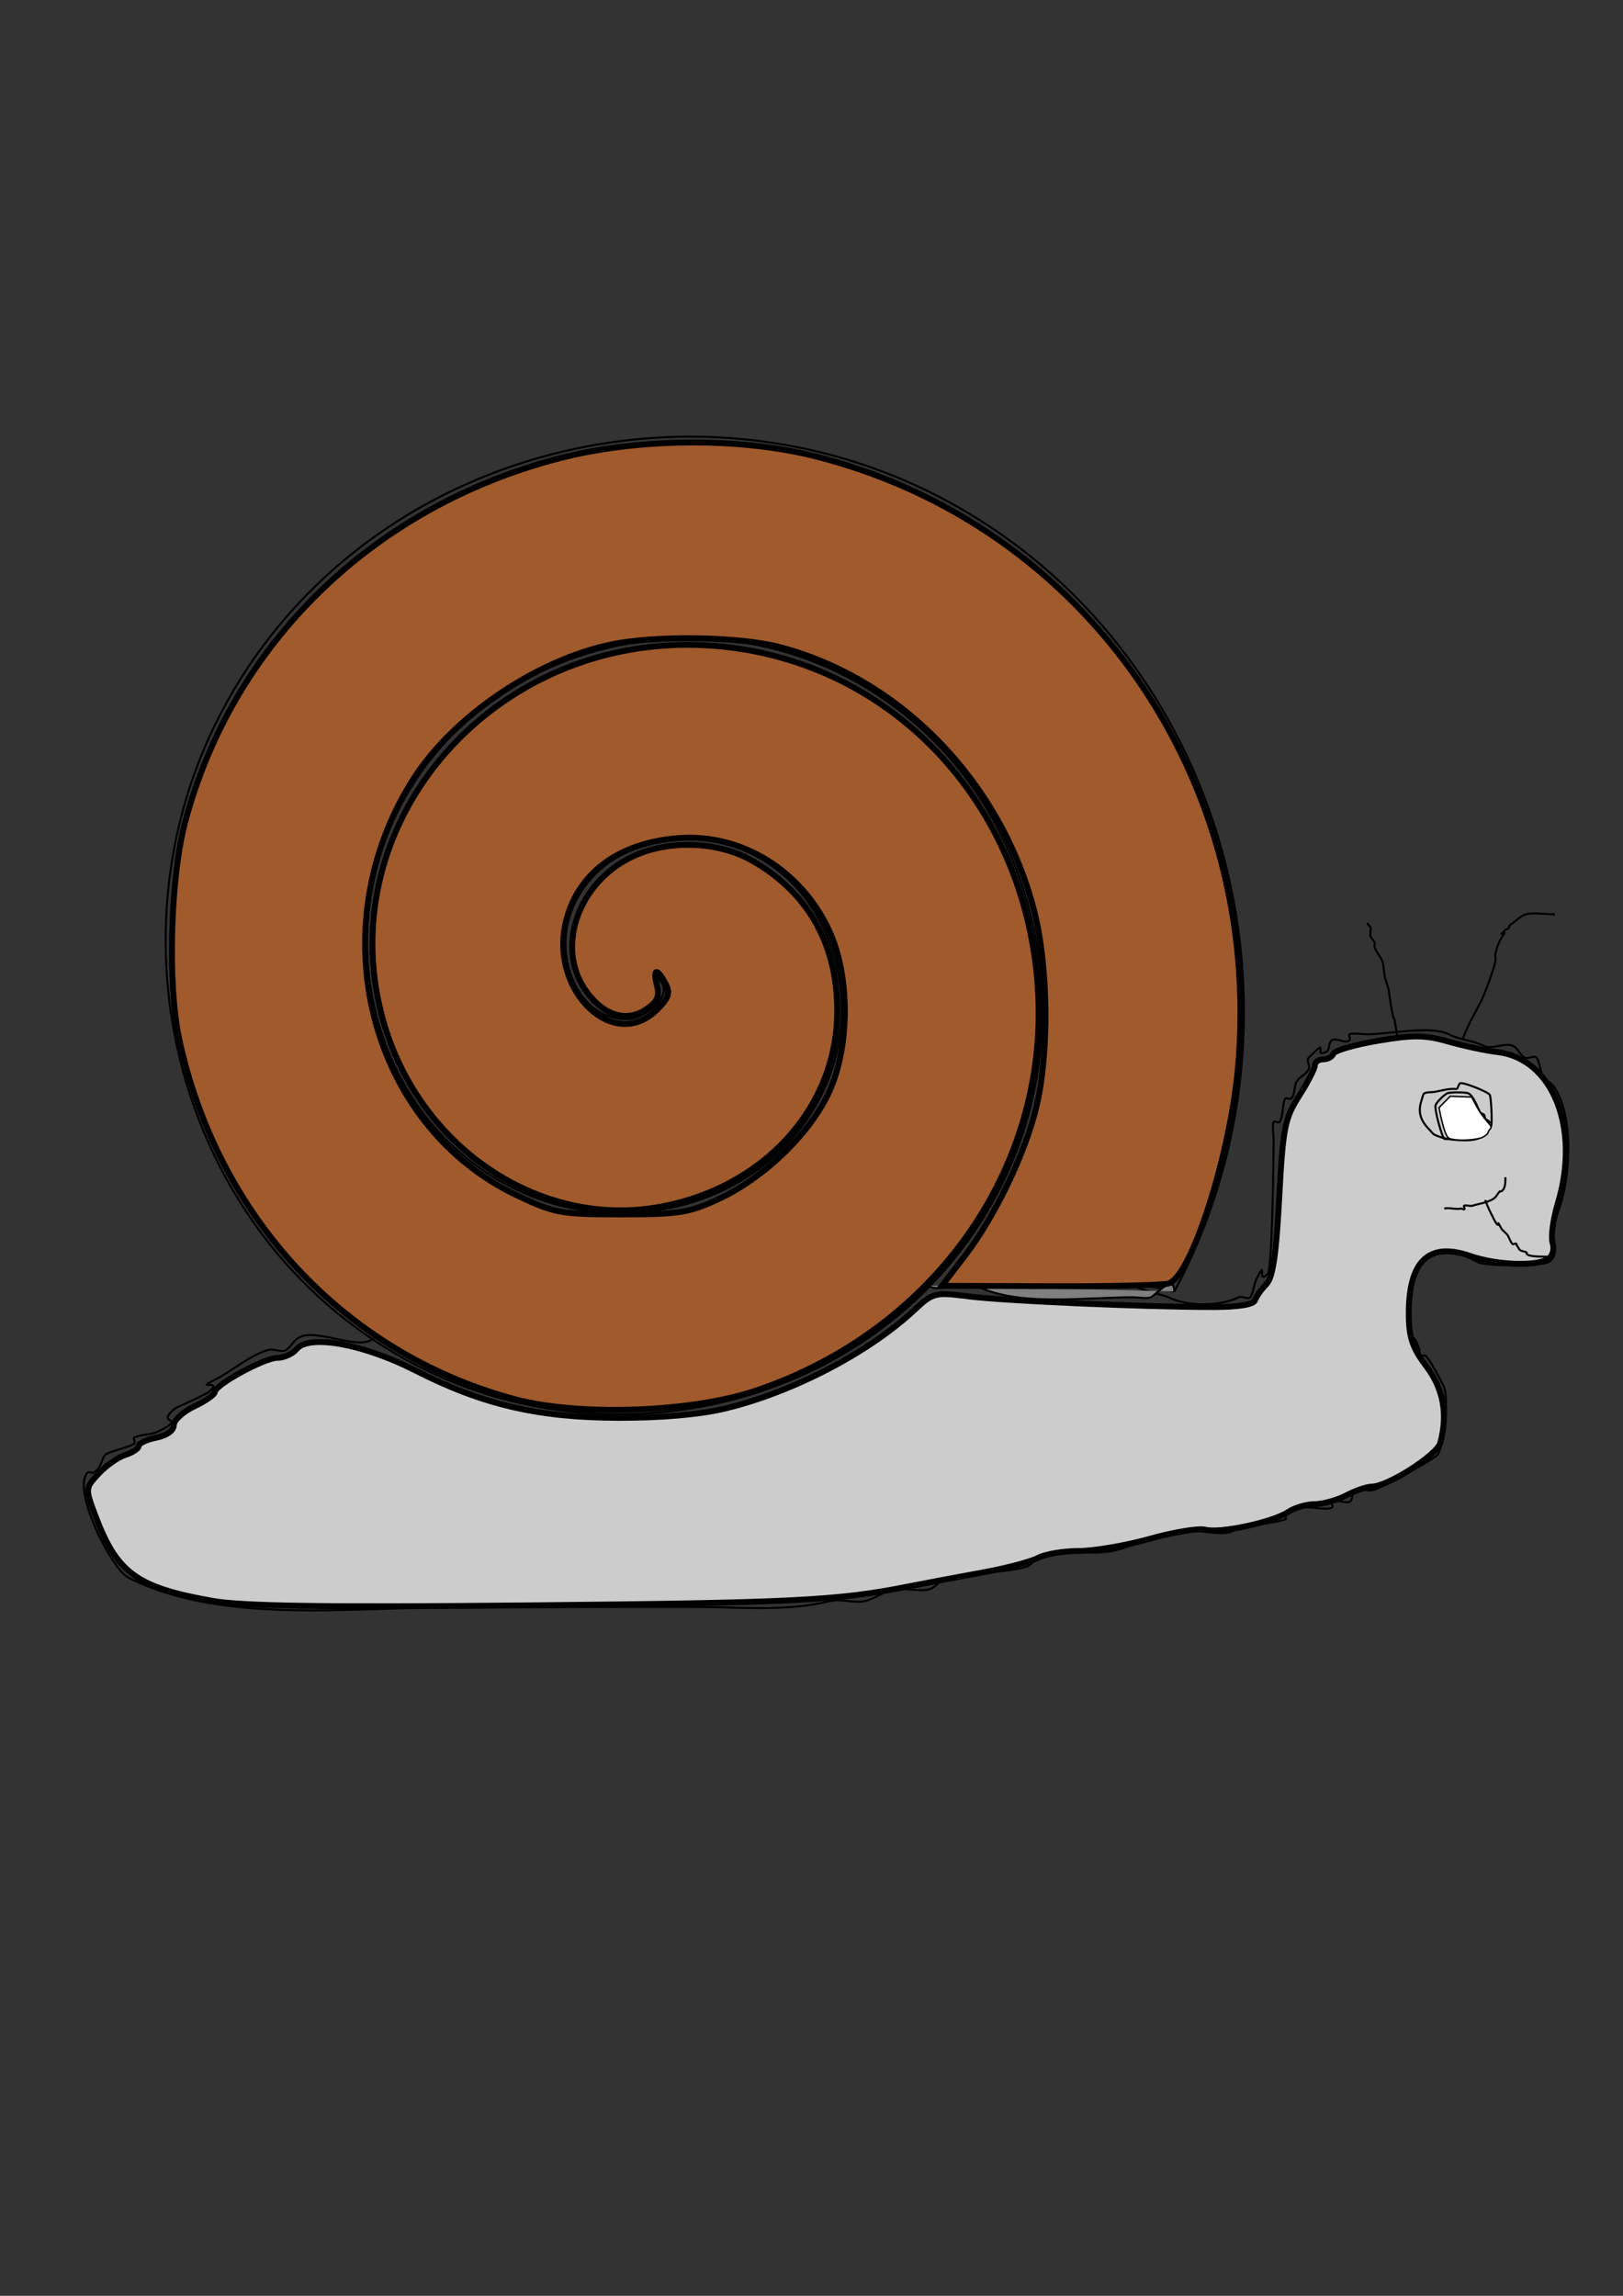 <?xml version="1.0" encoding="UTF-8" standalone="no"?>
<svg
   xmlns:dc="http://purl.org/dc/elements/1.1/"
   xmlns:cc="http://creativecommons.org/ns#"
   xmlns:rdf="http://www.w3.org/1999/02/22-rdf-syntax-ns#"
   xmlns:svg="http://www.w3.org/2000/svg"
   xmlns="http://www.w3.org/2000/svg"
   xmlns:sodipodi="http://sodipodi.sourceforge.net/DTD/sodipodi-0.dtd"
   xmlns:inkscape="http://www.inkscape.org/namespaces/inkscape"
   width="210mm"
   height="297mm"
   viewBox="0 0 210 297"
   version="1.1"
   id="svg8"
   inkscape:version="1.0.2-2 (e86c870879, 2021-01-15)"
   sodipodi:docname="slimak.svg">
  <rect x="0" y="0" width="210" height="297" fill="#333333" stroke="none"/>
  <defs
     id="defs2" />
  <sodipodi:namedview
     id="base"
     pagecolor="#ffffff"
     bordercolor="#666666"
     borderopacity="1.0"
     inkscape:pageopacity="0.0"
     inkscape:pageshadow="2"
     inkscape:zoom="1.4385061"
     inkscape:cx="403.97305"
     inkscape:cy="500.44197"
     inkscape:document-units="mm"
     inkscape:current-layer="layer1"
     inkscape:document-rotation="0"
     showgrid="false"
     inkscape:window-width="1920"
     inkscape:window-height="1017"
     inkscape:window-x="-8"
     inkscape:window-y="-8"
     inkscape:window-maximized="1" />
  <g
     inkscape:label="Warstwa 1"
     inkscape:groupmode="layer"
     id="layer1">
    <path
       sodipodi:type="spiral"
       style="fill:none;fill-rule:evenodd;stroke:#000000;stroke-width:0.265"
       id="path18"
       sodipodi:cx="84.666664"
       sodipodi:cy="126.24404"
       sodipodi:expansion="1"
       sodipodi:revolution="3"
       sodipodi:radius="78.695335"
       sodipodi:argument="-18.304193"
       sodipodi:t0="0"
       d="m 84.667,126.244 c 3.373,2.047 -1.095,5.557 -3.402,5.607 -6.252,0.135 -9.064,-7.227 -7.812,-12.41 2.241,-9.271 13.055,-12.94 21.419,-10.016 12.273,4.29 16.904,18.954 12.221,30.427 -6.242,15.292 -24.875,20.906 -39.436,14.426 C 49.335,146.123 42.732,123.469 51.027,105.833 61.073,84.474 87.774,76.876 108.479,86.998 132.88,98.925 141.474,129.687 129.52,153.458 115.718,180.903 80.885,190.496 54.051,176.704 23.559,161.033 12.968,122.122 28.6,92.226 46.137,58.687 89.13,47.096 122.086,64.571 158.674,83.972 171.266,131.05 151.946,167.066" />
    <path
       style="fill:none;stroke:#000000;stroke-width:0.265px;stroke-linecap:butt;stroke-linejoin:miter;stroke-opacity:1"
       d="m 48.381,173.113 c -2.005,1.783 -7.594,-1.489 -9.827,0 -0.593,0.395 -0.919,1.117 -1.512,1.512 -0.629,0.419 -1.534,-0.183 -2.268,0 -2.247,0.562 -4.871,2.813 -6.804,3.78 -3.146,1.573 0.808,-0.052 -0.756,1.512 -0.504,0.504 -4.399,2.158 -4.536,2.268 -2.856,2.285 1.896,0.942 -2.268,3.024 -0.929,0.465 -2.095,0.291 -3.024,0.756 -0.225,0.113 0.178,0.578 0,0.756 -0.549,0.549 -3.23,0.962 -3.78,1.512 -0.495,0.495 -0.47,1.747 -1.512,2.268 -0.225,0.113 -0.578,-0.178 -0.756,0 -2.127,2.127 3.098,12.51 5.292,13.607 12.249,6.125 28.825,3.78 43.089,3.78 10.079,0 20.159,0 30.238,0 5.733,0 11.842,0.63 17.387,-0.756 1.383,-0.346 3.207,0.295 4.536,0 1.325,-0.294 2.445,-1.269 3.78,-1.512 1.488,-0.27 3.06,0.328 4.536,0 0.887,-0.197 1.394,-1.262 2.268,-1.512 3.214,-0.918 7.356,-0.436 10.583,-1.512 0.338,-0.113 0.504,-0.504 0.756,-0.756 0.504,-0.252 0.965,-0.619 1.512,-0.756 3.441,-0.86 6.37,0.397 9.827,-0.756 2.467,-0.822 5.462,-1.792 8.315,-2.268 1.692,-0.282 4.528,0.76 6.048,0 2.162,-1.081 4.503,-0.745 6.804,-1.512 0.239,-0.08 -0.178,-0.578 0,-0.756 0.563,-0.563 1.495,-0.563 2.268,-0.756 0.888,-0.222 2.964,0.408 3.78,0 0.225,-0.113 -0.178,-0.578 0,-0.756 0.349,-0.349 1.811,0.228 2.268,0 0.504,-0.252 0.221,-1.334 0.756,-1.512 0.717,-0.239 1.527,0.148 2.268,0 0.968,-0.194 7.6,-3.82 8.315,-4.536 0.756,-0.756 1.682,-7.22 0.756,-9.071 -0.472,-0.945 -1.622,-3.134 -2.268,-3.78 -0.178,-0.178 -0.578,0.178 -0.756,0 -0.178,-0.178 0,-0.504 0,-0.756 -0.252,-0.504 -0.358,-1.113 -0.756,-1.512 -0.178,-0.178 -0.578,0.178 -0.756,0 -0.395,-0.395 0.582,-7.968 0.756,-8.315 2.051,-4.103 4.908,-3.215 8.315,-1.512 1.099,0.549 7.973,0.549 9.071,0 1.87,-0.935 0.036,-3.851 0.756,-5.292 2.064,-4.128 2.834,-13.136 0,-17.387 -0.395,-0.593 -1.193,-0.874 -1.512,-1.512 -0.229,-0.458 -0.439,-1.951 -0.756,-2.268 -0.356,-0.356 -1.061,0.225 -1.512,0 -0.637,-0.319 -0.874,-1.193 -1.512,-1.512 -1.008,-0.504 -2.772,0.504 -3.78,0 -1.507,-0.753 -3.029,-0.759 -4.536,-1.512 -2.329,-1.165 -7.915,0 -10.583,0 -0.311,0 -2.068,-0.2 -2.268,0 -0.178,0.178 0.178,0.578 0,0.756 -0.535,0.535 -1.592,-0.338 -2.268,0 -0.504,0.252 -0.252,1.26 -0.756,1.512 -1.862,0.931 0.682,-2.194 -2.268,0.756 -0.356,0.356 0.225,1.061 0,1.512 -0.319,0.637 -1.117,0.919 -1.512,1.512 -0.442,0.663 -0.193,1.704 -0.756,2.268 -0.178,0.178 -0.578,-0.178 -0.756,0 -0.379,0.379 -0.26,2.528 -0.756,3.024 -0.178,0.178 -0.578,-0.178 -0.756,0 -0.2,0.2 0,1.957 0,2.268 0,2.232 -0.183,16.814 -0.756,17.387 -1.564,1.564 0.061,-2.39 -1.512,0.756 -0.229,0.458 -0.439,1.951 -0.756,2.268 -0.356,0.356 -1.061,-0.225 -1.512,0 -2.426,1.213 -6.645,1.213 -9.071,0 -0.526,-0.263 -5.86,-1.512 -3.78,-1.512 1.533,2e-5 3.024,0.504 4.536,0.756"
       id="path26" />
    <path
       style="fill:#808080;stroke:#000000;stroke-width:0.265px;stroke-linecap:butt;stroke-linejoin:miter;stroke-opacity:1"
       d="m 120.196,166.31 c 1.048,1.042 4.665,-0.691 6.048,0 5.555,2.777 13.817,1.512 20.411,1.512 0.508,0 1.822,0.223 2.268,0 0.629,-0.315 3.024,-3.123 3.024,-0.756"
       id="path28" />
    <path
       style="fill:#cccccc;stroke:#000000;stroke-width:2.857"
       d="m 103.442,781.437 c -36.804,-6.552 -46.369,-13.564 -56.953,-41.75 -4.908,-13.07 -4.895,-13.225 1.718,-20.317 3.665,-3.931 9.557,-8.055 13.092,-9.165 3.536,-1.11 6.429,-3.057 6.429,-4.326 0,-1.269 3.857,-3.079 8.571,-4.022 5.075,-1.015 8.571,-3.511 8.571,-6.118 0,-2.422 4.5,-6.549 10,-9.172 5.5,-2.623 10,-5.762 10,-6.976 0,-3.511 24.192,-16.734 30.615,-16.734 3.205,0 7.423,-1.922 9.372,-4.271 6.048,-7.288 32.402,-2.559 57.764,10.364 32.92,16.775 60.111,23.127 99.391,23.22 20.785,0.049 39.922,-1.628 52.086,-4.563 33.188,-8.01 70.349,-27.405 92.718,-48.391 8.67,-8.134 9.856,-8.429 25.714,-6.392 17.29,2.22 84.904,5.196 119.322,5.251 12.789,0.02 20.241,-1.173 20.969,-3.358 0.621,-1.864 3.077,-5.337 5.456,-7.716 3.191,-3.191 4.849,-14.238 6.319,-42.092 1.81,-34.319 2.696,-38.868 9.704,-49.851 4.242,-6.647 7.712,-13.397 7.712,-15 0,-1.603 1.821,-2.914 4.048,-2.914 2.226,0 4.476,-1.239 5,-2.754 0.524,-1.515 10.285,-4.35 21.692,-6.3 17.03,-2.912 23.162,-2.849 34.286,0.349 7.45,2.142 18.323,4.465 24.162,5.162 26.983,3.223 40.509,37.138 29.434,73.804 -2.33,7.714 -3.478,16.436 -2.551,19.382 0.957,3.044 0.011,6.418 -2.192,7.813 -5.85,3.707 -25.317,2.952 -38.036,-1.475 -20.169,-7.02 -30.073,2.324 -30.005,28.305 0.03,11.386 1.761,16.564 8.529,25.509 8.38,11.075 10.633,23.376 6.855,37.435 -1.591,5.922 -25.765,21.342 -33.458,21.342 -2.339,0 -7.935,1.921 -12.436,4.268 -4.501,2.347 -11.433,4.276 -15.405,4.286 -3.972,0.01 -9.758,1.71 -12.857,3.779 -7.587,5.064 -33.348,10.587 -40.57,8.699 -3.199,-0.837 -15.372,1.161 -27.052,4.438 -11.68,3.277 -27.345,5.959 -34.813,5.959 -7.467,0 -16.385,1.515 -19.818,3.367 -3.432,1.852 -15.884,5.114 -27.669,7.25 -11.786,2.136 -27.857,5.161 -35.714,6.722 -34.595,6.874 -56.128,7.948 -184.286,9.195 -100.835,0.981 -140.854,0.406 -155.714,-2.24 z"
       id="path30"
       transform="scale(0.265)" />
    <path
       style="fill:#a05a2c;stroke:#000000;stroke-width:2.857"
       d="M 250.905,682.908 C 168.145,660.531 106.141,593.839 87.494,507.143 81.785,480.6 83.188,428.622 90.344,401.583 113.453,314.26 182.042,247.453 272.848,223.82 c 38.317,-9.972 87.88,-10.422 124.88,-1.132 132.566,33.285 219.167,158.205 206.747,298.231 -3.85,43.408 -22.998,102.776 -34.083,105.674 -3.152,0.824 -29.3,1.409 -58.106,1.299 l -52.375,-0.2 11.17,-14.56 c 14.812,-19.306 29.665,-50.313 35.053,-73.175 6.225,-26.412 5.704,-68.431 -1.183,-95.358 -16.003,-62.572 -65.058,-113.316 -124.515,-128.803 -19.584,-5.101 -60.21,-5.713 -81.853,-1.233 -36.562,7.569 -77.018,34.97 -96.534,65.383 -46.43,72.354 -22.38,169.169 50.611,203.744 18.135,8.59 21.334,9.167 50.782,9.167 28.118,0 33.149,-0.807 47.766,-7.657 21.62,-10.133 43.176,-30.73 52.914,-50.558 10.751,-21.893 11.228,-56.942 1.082,-79.576 -13.392,-29.876 -42.945,-48.275 -73.806,-45.95 -29.588,2.229 -49.808,17.429 -55.244,41.527 -7.577,33.589 23.724,63.181 44.672,42.233 5.838,-5.838 6.57,-8.158 4.055,-12.857 -4.176,-7.803 -6.206,-7.219 -4.099,1.179 1.342,5.349 0.083,7.994 -5.568,11.697 -9.762,6.397 -21.134,2.571 -29.629,-9.966 -13.469,-19.879 -4.262,-49.26 19.72,-62.927 18.143,-10.34 44.6,-10.063 62.836,0.657 26.61,15.643 40.424,40.184 40.641,72.199 0.323,47.648 -36.022,87.614 -87.732,96.471 -59.313,10.16 -118.292,-30.886 -134.656,-93.714 -24.764,-95.077 55.292,-186.292 158.477,-180.568 88.412,4.905 156.772,76.27 161.976,169.099 4.85,86.528 -50.887,165.336 -137.69,194.681 -31.7,10.717 -86.694,12.615 -118.252,4.082 z"
       id="path46"
       transform="scale(0.265)" />
    <path
       style="fill:none;stroke:#000000;stroke-width:0.265px;stroke-linecap:butt;stroke-linejoin:miter;stroke-opacity:1"
       d="m 200.483,162.593 c -0.591,-0.067 -2.499,0.076 -2.943,-0.368 -0.043,-0.043 0.049,-0.147 0,-0.184 -0.264,-0.198 -0.686,-0.134 -0.92,-0.368 -0.136,-0.136 -0.14,-0.324 -0.368,-0.552 -0.011,-0.518 -0.415,-0.047 -0.552,-0.184 -0.301,-0.301 -0.472,-1.024 -0.736,-1.288 -0.522,-0.522 -0.615,-0.494 -0.92,-1.104 -0.383,-0.765 0.013,0.197 -0.368,-0.184 -0.231,-0.231 -1.471,-2.773 -1.471,-3.127"
       id="path50" />
    <path
       style="fill:none;stroke:#000000;stroke-width:0.265px;stroke-linecap:butt;stroke-linejoin:miter;stroke-opacity:1"
       d="m 186.872,156.34 c 0.697,-0.153 1.515,0.173 2.207,0 0.791,0.384 0.203,-0.313 0.368,-0.368 0.331,-0.11 0.772,0.11 1.104,0 0.81,-0.27 2.263,-0.424 2.943,-1.104 0.121,-0.121 0.39,-0.574 0.552,-0.736 0.043,-0.043 0.129,0.027 0.184,0 0.576,-0.288 0.552,-1.222 0.552,-1.839"
       id="path56" />
    <path
       style="fill:none;stroke:#000000;stroke-width:0.265px;stroke-linecap:butt;stroke-linejoin:miter;stroke-opacity:1"
       d="m 188.527,140.89 c -1.018,-0.123 -1.973,0.206 -2.943,0.368 -0.428,0.071 -0.9,-0.01 -1.288,0.184 -0.165,0.083 -0.282,0.663 -0.368,0.92 -0.544,1.632 -0.024,2.735 1.104,3.863 0.149,0.149 0.364,0.458 0.552,0.552 1.304,0.652 2.742,0.736 4.23,0.736 0.974,0 1.918,-0.263 2.575,-0.92 0.137,-0.137 0.076,-0.39 0.184,-0.552 0.096,-0.144 0.313,-0.203 0.368,-0.368 0.149,-0.448 0.003,-3.765 -0.184,-4.046 -0.278,-0.416 -3.651,-1.754 -3.863,-1.471 -0.165,0.219 -0.245,0.49 -0.368,0.736 z"
       id="path60" />
    <path
       style="fill:none;stroke:#000000;stroke-width:0.265px;stroke-linecap:butt;stroke-linejoin:miter;stroke-opacity:1"
       d="m 224.578,141.809 8.277,-34.395"
       id="path62" />
    <path
       style="fill:none;stroke:#000000;stroke-width:0.265px;stroke-linecap:butt;stroke-linejoin:miter;stroke-opacity:1"
       d="m 180.802,134.084 c -0.123,-0.736 -0.245,-1.471 -0.368,-2.207 -0.061,-0.123 -0.154,-0.234 -0.184,-0.368 -0.24,-1.081 -0.397,-2.23 -0.552,-3.311 -0.1,-0.698 -0.452,-1.325 -0.552,-2.023 -0.083,-0.581 -0.112,-1.511 -0.368,-2.023 -0.251,-0.501 -0.788,-1.128 -0.92,-1.655 -0.045,-0.178 0.045,-0.373 0,-0.552 -0.081,-0.322 -0.477,-0.545 -0.552,-0.92 -0.05,-0.249 0.123,-0.857 0,-1.104 -0.131,-0.262 -0.368,-0.223 -0.368,-0.552"
       id="path64" />
    <path
       style="fill:none;stroke:#000000;stroke-width:0.265px;stroke-linecap:butt;stroke-linejoin:miter;stroke-opacity:1"
       d="m 189.263,134.452 c 0.579,-1.751 1.569,-3.321 2.391,-4.966 0.497,-0.995 1.619,-4.05 1.839,-5.15 0.059,-0.295 -0.059,-0.625 0,-0.92 0.225,-1.124 0.475,-1.632 1.104,-2.575 0.453,-0.68 -1.04,0.673 0.184,-0.552 0.097,-0.097 0.271,-0.087 0.368,-0.184 0.155,-0.155 0.099,-0.417 0.368,-0.552 0.372,-0.186 0.361,-0.302 0.736,-0.552 0.452,-0.301 0.603,-0.565 1.288,-0.736 0.893,-0.223 2.212,0 3.127,0 0.123,0 0.281,-0.087 0.368,0 0.043,0.043 0,0.123 0,0.184"
       id="path68" />
    <path
       style="fill:none;stroke:#000000;stroke-width:0.265px;stroke-linecap:butt;stroke-linejoin:miter;stroke-opacity:1"
       d="m 187.608,147.327 c -0.245,0 -0.498,0.059 -0.736,0 -0.223,-0.056 -1.357,-3.907 -1.104,-4.414 0.213,-0.425 1.086,-1.279 1.471,-1.471 0.334,-0.167 2.425,-0.167 2.759,0 0.658,0.329 1.17,1.789 1.471,2.391 0.123,0.246 0.439,0.255 0.552,0.368 0.061,0.061 0.123,0.49 0.184,0.552 0.162,0.162 0.552,0.243 0.552,0.552"
       id="path72" />
    <path
       style="fill:#ffffff;stroke:#000000;stroke-width:0.695"
       d="m 709.17,556.177 c -2.085,-0.406 -2.575,-0.907 -3.604,-3.681 -0.655,-1.766 -1.587,-5.13 -2.071,-7.475 l -0.881,-4.264 2.739,-2.805 2.739,-2.805 5.221,0.2 5.221,0.2 2.311,4.371 c 1.271,2.404 3.523,5.683 5.003,7.286 2.385,2.583 2.577,3.041 1.686,4.026 -0.553,0.611 -1.005,1.41 -1.005,1.775 0,0.365 -1.002,1.256 -2.228,1.98 -2.398,1.417 -10.64,2.066 -15.132,1.191 z"
       id="path76"
       transform="scale(0.265)" />
    <path
       style="fill:#ffffff;stroke:#000000;stroke-width:0.695"
       d=""
       id="path78"
       transform="scale(0.265)" />
    <path
       style="fill:#ffffff;stroke:#000000;stroke-width:0.695"
       d=""
       id="path80"
       transform="scale(0.265)" />
  </g>
</svg>

